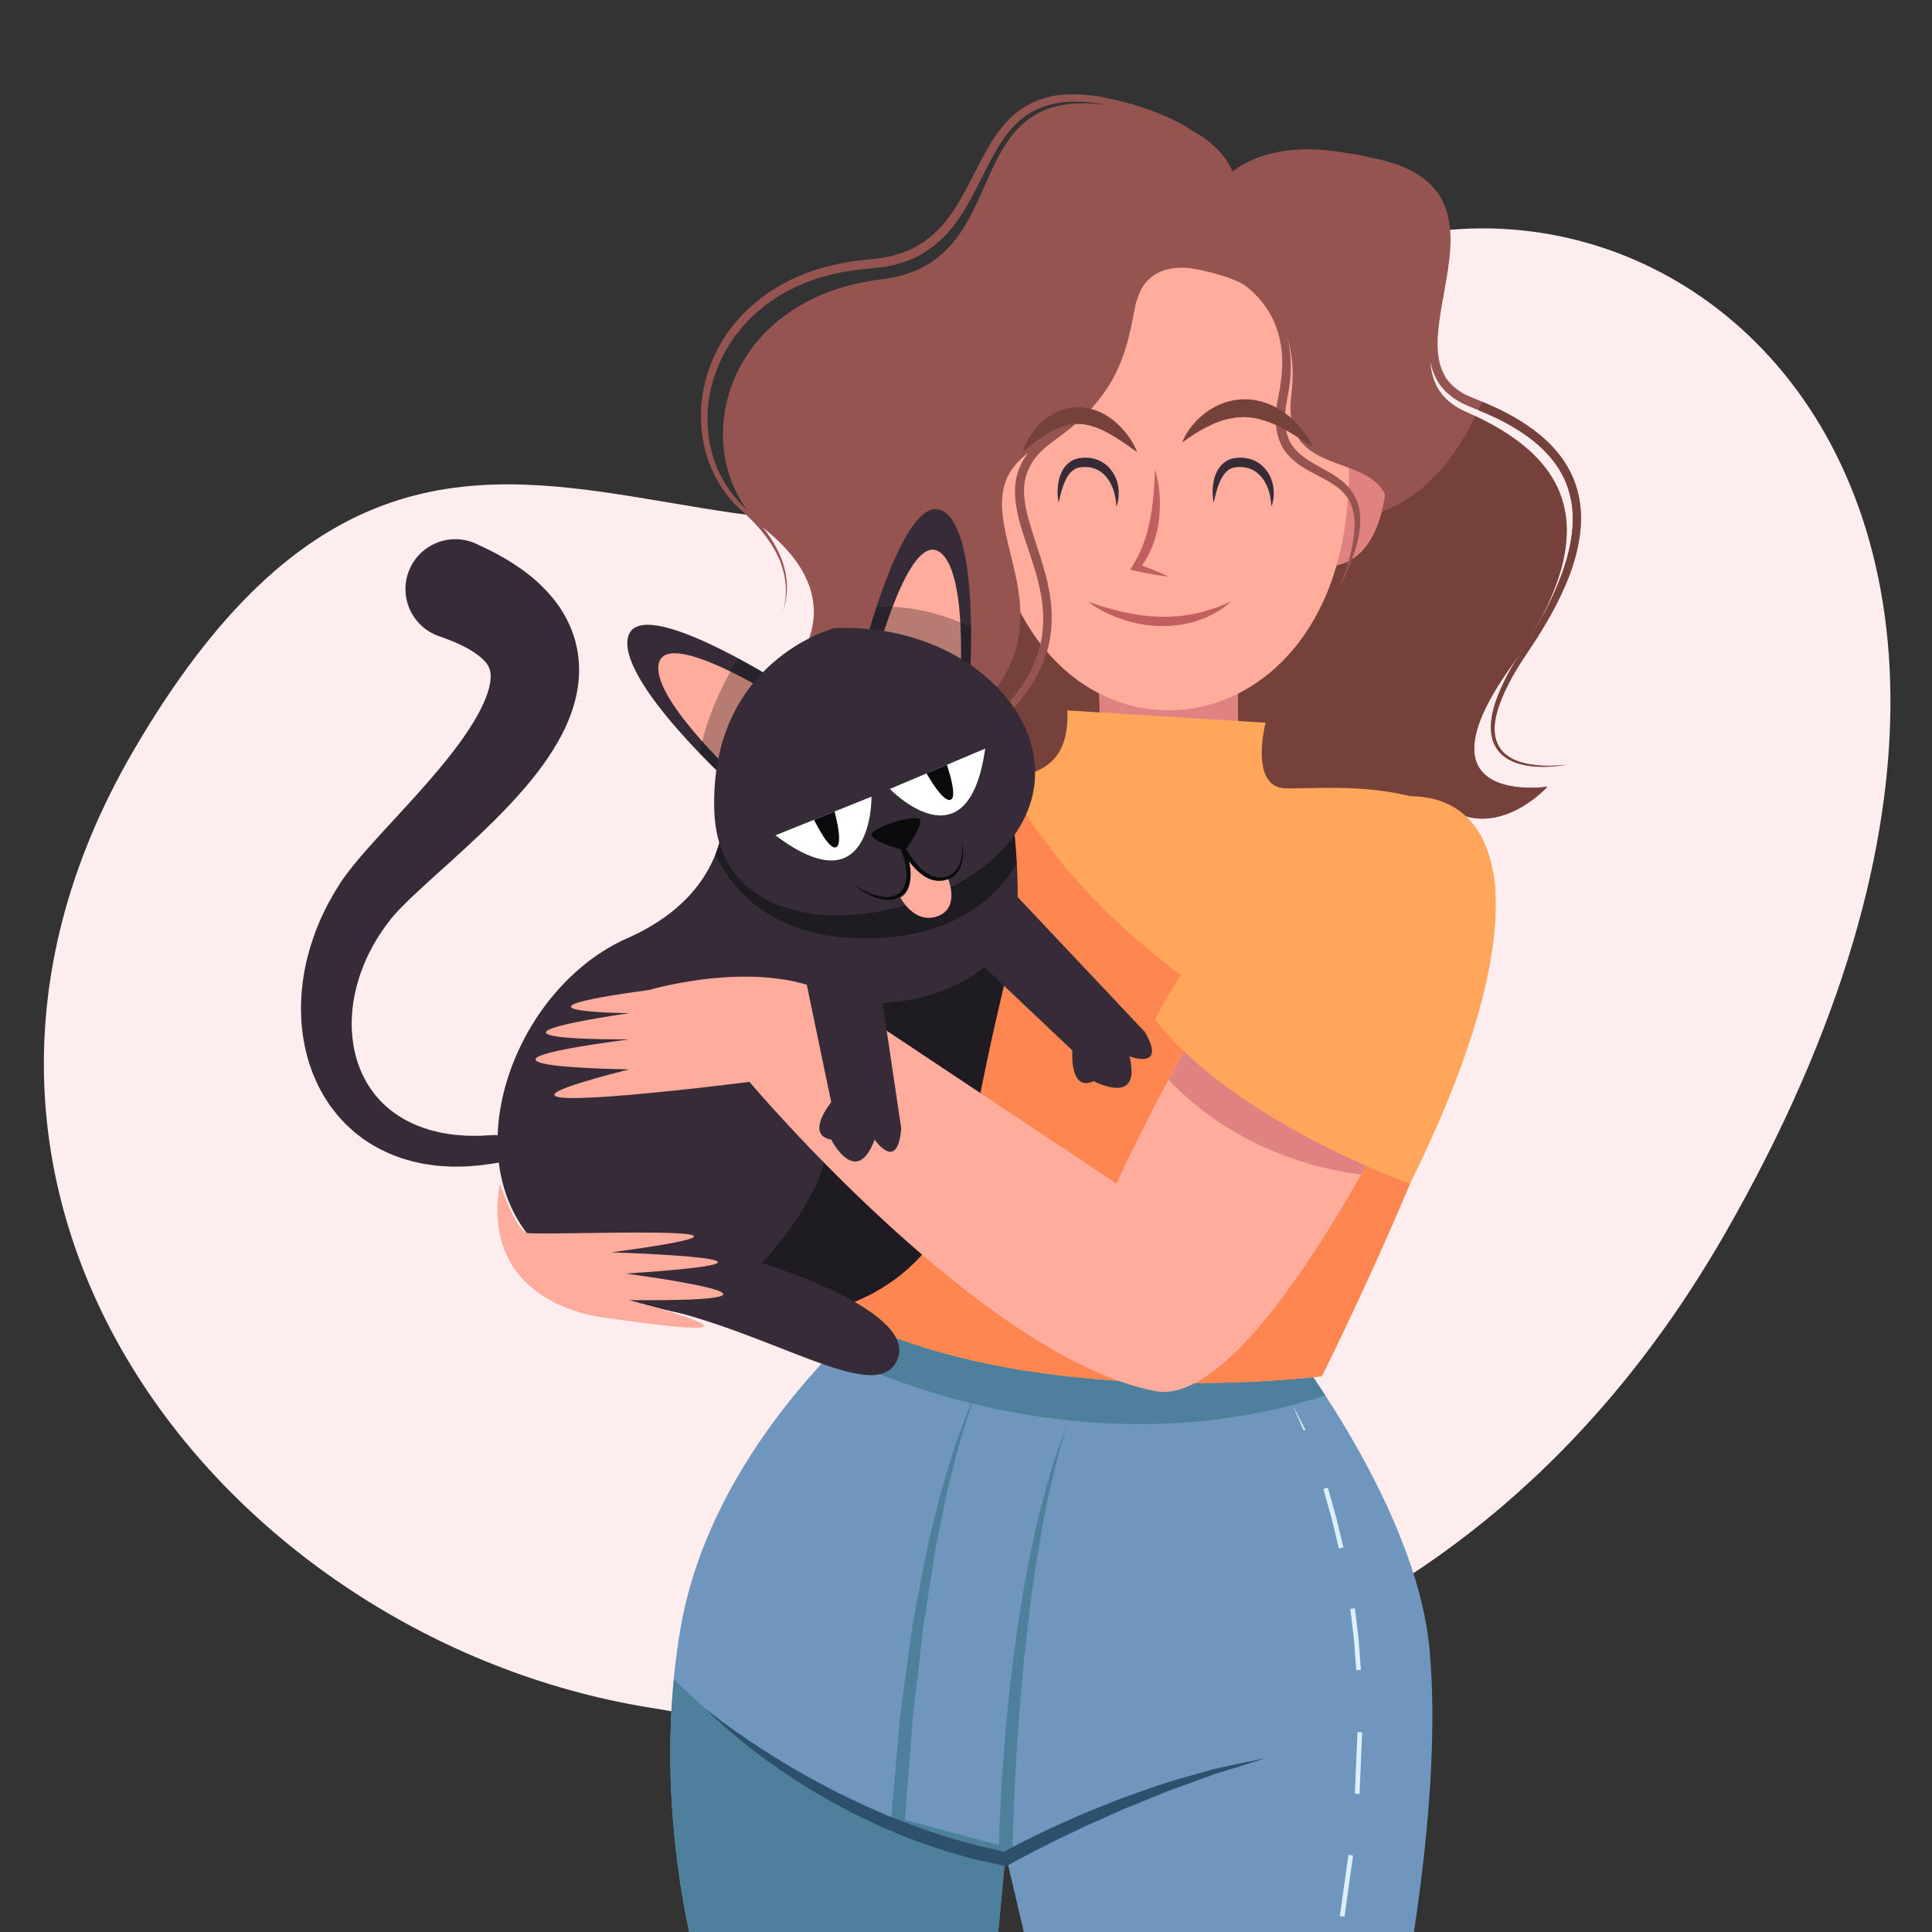 <?xml version="1.0" encoding="utf-8"?>
<!-- Generator: Adobe Illustrator 27.5.0, SVG Export Plug-In . SVG Version: 6.00 Build 0)  -->
<svg version="1.1" xmlns="http://www.w3.org/2000/svg" xmlns:xlink="http://www.w3.org/1999/xlink" x="0px" y="0px"
	 viewBox="0 0 500 500" style="enable-background:new 0 0 500 500;" xml:space="preserve">
<rect x="0" y="0" width="500" height="500" fill="#333333" stroke="none"/>
<g id="BACKGROUND">
	<path style="fill:#FDEDEE;" d="M306.875,93.62C203.34,202.544,121.723,44.481,34.461,194.408
		c-68.362,117.455,26.311,231.507,135.906,247.869c95.246,17.492,209.255-6.574,276.058-123.018
		C569.935,103.971,395.863,0,306.875,93.62z"/>
</g>
<g id="OBJECTS">
	<g>
		<g>
			<g>
				<g>
					<path style="fill:#76413B;" d="M377.439,140.554l-2.093,68.907c0,0-24.581,19.601-75.099,14.347
						c-50.518-5.254-89.72-51.731-89.72-51.731l34.352-64.663L377.439,140.554z"/>
					<path style="fill:#965450;" d="M313.584,50.43c0,0,9.295-19.803,45.668-8.083s-6.466,52.539,20.207,64.259
						c26.673,11.72,36.777,30.311,11.316,66.28c-25.461,35.969,9.7,30.715,9.7,30.715s-20.611,22.896-36.373-7.547
						c-15.762-30.443-35.161-37.801-35.161-37.801S291.76,82.357,313.584,50.43z"/>
					<path style="fill:#965450;" d="M312.704,52.044c0,0,0.37-0.925,1.459-2.428c1.089-1.486,2.923-3.571,5.845-5.473
						c2.899-1.914,6.868-3.597,11.65-4.475c4.779-0.948,10.326-0.873,16.227-0.108c1.47,0.235,2.996,0.368,4.508,0.701
						c1.513,0.335,3.054,0.677,4.622,1.025l1.181,0.262c0.458,0.121,0.79,0.236,1.194,0.355c0.775,0.244,1.554,0.459,2.342,0.732
						c0.791,0.328,1.587,0.658,2.389,0.991c0.801,0.338,1.532,0.817,2.31,1.227c2.996,1.784,5.824,4.467,7.268,7.986
						c1.511,3.471,1.86,7.36,1.647,11.116c-0.396,7.56-2.628,14.99-3.207,22.55c-0.101,0.945-0.068,1.879-0.102,2.82l0.071,1.394
						c0.01,0.468,0.057,0.928,0.141,1.379c0.198,1.841,0.784,3.58,1.653,5.13c0.827,1.592,2.181,2.824,3.638,3.883
						c0.784,0.47,1.526,1.001,2.406,1.332l1.271,0.569l1.387,0.548c3.687,1.489,7.347,3.193,10.75,5.311
						c3.402,2.113,6.628,4.592,9.254,7.656c1.322,1.515,2.497,3.166,3.435,4.942c0.976,1.754,1.702,3.635,2.206,5.552
						c1.043,3.842,1.101,7.814,0.594,11.57c-1.016,7.564-4.1,14.263-7.332,20.249c-1.679,2.973-3.381,5.823-5.182,8.473
						c-0.874,1.329-1.734,2.636-2.577,3.919c-0.846,1.286-1.566,2.571-2.316,3.829c-1.415,2.559-2.613,5.093-3.489,7.588
						c-0.854,2.489-1.359,4.996-1.078,7.287c0.254,2.287,1.377,4.274,3.009,5.457c1.588,1.237,3.419,1.85,5.073,2.216
						c3.344,0.704,6.085,0.611,7.917,0.522c1.842-0.109,2.815-0.278,2.815-0.278s-0.964,0.214-2.805,0.408
						c-1.833,0.162-4.578,0.422-8.021-0.195c-1.705-0.319-3.622-0.876-5.376-2.143c-0.891-0.605-1.671-1.457-2.295-2.45
						c-0.294-0.511-0.582-1.038-0.754-1.625c-0.243-0.566-0.32-1.179-0.447-1.794c-0.388-2.487,0.068-5.146,0.864-7.76
						c0.822-2.62,2.021-5.237,3.404-7.882c0.735-1.296,1.466-2.659,2.283-3.959c0.819-1.303,1.653-2.631,2.501-3.982
						c1.727-2.658,3.345-5.504,4.934-8.46c3.056-5.944,5.869-12.546,6.81-19.686c0.455-3.554,0.366-7.237-0.614-10.744
						c-0.473-1.753-1.146-3.464-2.052-5.062c-0.867-1.619-1.957-3.129-3.194-4.525c-2.45-2.822-5.508-5.149-8.777-7.147
						c-3.279-2.011-6.805-3.618-10.424-5.063l-1.357-0.548l-1.423-0.645c-0.968-0.379-1.844-0.99-2.738-1.546
						c-1.699-1.239-3.315-2.757-4.308-4.674c-1.035-1.865-1.686-3.93-1.896-5.974c-0.088-0.512-0.136-1.022-0.146-1.53l-0.066-1.524
						c0.04-1.003,0.017-2.018,0.128-3.002c0.68-7.92,2.947-15.267,3.361-22.499c0.24-3.593-0.124-7.129-1.373-10.234
						c-1.21-3.14-3.643-5.556-6.38-7.275c-0.713-0.39-1.386-0.857-2.117-1.182c-0.733-0.324-1.46-0.645-2.182-0.964
						c-0.759-0.282-1.551-0.518-2.315-0.777c-0.37-0.118-0.8-0.271-1.117-0.359l-1.156-0.281c-1.535-0.374-3.045-0.742-4.526-1.104
						c-1.482-0.36-2.971-0.518-4.412-0.78c-5.776-0.842-11.197-1.11-15.895-0.348c-4.7,0.699-8.636,2.21-11.546,3.991
						c-2.92,1.78-4.848,3.724-5.99,5.159C313.117,51.136,312.704,52.044,312.704,52.044z"/>
				</g>
				<g>
					<path style="fill:#76413B;" d="M390.776,172.886c24.693-34.884,15.933-53.422-8.951-65.2
						c-3.483,7.052-7.753,13.575-13.677,18.551c-13.656,11.473-31.724,10.126-48.714,9.35c4.972,13.406,9.507,22.666,9.507,22.666
						s19.399,7.359,35.161,37.801c15.762,30.443,36.373,7.547,36.373,7.547S365.315,208.855,390.776,172.886z"/>
					<path style="fill:#76413B;" d="M391.434,175.063c0.75-1.258,1.47-2.543,2.316-3.829c0.844-1.283,1.703-2.59,2.577-3.919
						c1.8-2.65,3.503-5.499,5.182-8.473c3.232-5.986,6.317-12.685,7.332-20.249c0.507-3.756,0.449-7.728-0.594-11.57
						c-0.504-1.917-1.23-3.799-2.206-5.552c-0.938-1.776-2.113-3.427-3.435-4.942c-2.626-3.063-5.852-5.543-9.254-7.656
						c-3.103-1.931-6.424-3.509-9.781-4.903c-0.326,0.728-0.656,1.453-0.997,2.172c3.317,1.355,6.549,2.856,9.568,4.708
						c3.269,1.998,6.327,4.325,8.777,7.147c1.236,1.396,2.326,2.906,3.194,4.525c0.906,1.598,1.579,3.309,2.052,5.062
						c0.98,3.507,1.069,7.19,0.614,10.744c-0.941,7.14-3.754,13.742-6.81,19.686c-1.589,2.956-3.208,5.802-4.934,8.46
						c-0.848,1.351-1.682,2.678-2.501,3.982c-0.817,1.299-1.548,2.663-2.283,3.959c-1.383,2.645-2.582,5.261-3.404,7.882
						c-0.795,2.614-1.251,5.273-0.864,7.76c0.126,0.615,0.203,1.228,0.447,1.794c0.172,0.587,0.461,1.114,0.754,1.625
						c0.624,0.993,1.404,1.845,2.295,2.45c1.754,1.267,3.672,1.824,5.376,2.143c3.443,0.617,6.188,0.357,8.021,0.195
						c1.841-0.194,2.805-0.408,2.805-0.408s-0.973,0.169-2.815,0.278c-1.832,0.089-4.573,0.182-7.917-0.522
						c-1.653-0.366-3.484-0.979-5.073-2.216c-1.632-1.183-2.755-3.17-3.009-5.457c-0.281-2.291,0.224-4.799,1.078-7.287
						C388.822,180.156,390.019,177.622,391.434,175.063z"/>
				</g>
			</g>
			<g>
				<path style="fill:#E08282;" d="M282.728,160.758c0,0,6.607,48.703-4.911,48.703s43.648,0,43.648,0s-2.425-33.342,0-44.86
					C323.89,153.083,282.728,160.758,282.728,160.758z"/>
				<g>
					<path style="fill:#E08282;" d="M358.848,123.58c0,0-0.177,23.036-15.85,23.036c-15.673,0,0-29.503,0-29.503L358.848,123.58z"/>
					<path style="fill:#FFAC9D;" d="M298.136,68.676c0,0-53.611-0.023-41.144,68.573c11.894,65.44,85.404,60.469,91.638-5.611
						S298.136,68.676,298.136,68.676z"/>
				</g>
			</g>
			<g>
				<path style="fill:#965450;" d="M308.635,33.857c-1.416-0.95-2.926-1.827-4.523-2.626c-5.573-2.76-12.023-4.771-18.96-6.133
					c-3.542-0.583-7.25-0.945-11.055-0.492c-3.797,0.42-7.65,1.885-10.836,4.361c-3.164,2.509-5.577,5.837-7.591,9.287
					c-2.009,3.47-3.714,7.098-5.584,10.615c-1.881,3.499-3.92,6.939-6.564,9.834c-2.642,2.882-5.88,5.173-9.533,6.549
					c-0.931,0.292-1.854,0.615-2.794,0.884c-0.962,0.197-1.916,0.43-2.883,0.602l-2.939,0.35l-3.073,0.322
					c-4.11,0.511-8.201,1.382-12.083,2.699c-7.771,2.662-14.814,7.262-19.855,13.319c-5.093,6.014-8.042,13.384-8.764,20.533
					c-0.759,7.162,0.693,14.098,3.643,19.619c1.468,2.766,3.278,5.194,5.278,7.219c1.031,1,2.008,1.913,2.988,2.811
					c0.961,0.908,1.829,1.807,2.652,2.726c3.281,3.669,5.456,7.488,6.4,10.899c1.014,3.402,0.9,6.267,0.673,8.147
					c-0.141,0.943-0.272,1.666-0.404,2.143c-0.118,0.48-0.179,0.729-0.179,0.729s0.072-0.245,0.211-0.72
					c0.154-0.472,0.318-1.189,0.502-2.132c0.302-1.875,0.588-4.78-0.347-8.291c-0.803-3.331-2.739-7.08-5.678-10.744
					c0.353,0.32,0.694,0.65,1.065,0.955c25.461,20.932,3.233,39.202,3.233,39.202s15.383,15.743,32.512,15.46
					c0.458,0.104,0.898,0.219,1.377,0.311c3.636,0.691,7.951,0.945,12.482-0.147c4.514-1.1,9.065-3.662,12.841-7.398
					c0.472-0.469,0.946-0.94,1.424-1.415c0.498-0.538,0.868-1.017,1.312-1.534c0.424-0.514,0.865-1.008,1.283-1.547
					c0.405-0.564,0.813-1.131,1.223-1.702c0.868-1.117,1.508-2.373,2.249-3.593c0.335-0.63,0.625-1.289,0.941-1.938l0.465-0.981
					l0.381-1.024c2.204-5.435,2.531-11.738,1.473-17.707c-1.015-6.011-3.292-11.715-4.974-17.399
					c-0.847-2.835-1.539-5.697-1.599-8.52c-0.114-2.826,0.677-5.541,2.183-7.839c0.193-0.285,0.359-0.586,0.572-0.858l0.672-0.793
					c0.229-0.26,0.432-0.54,0.682-0.784l0.765-0.717l0.761-0.718l0.835-0.644l1.719-1.308c1.162-0.882,2.334-1.7,3.466-2.619
					c1.106-0.97,2.267-1.873,3.299-2.882c4.2-3.94,7.559-8.586,9.632-13.465c1.068-2.427,1.806-4.889,2.443-7.271
					c0.583-2.393,1.065-4.716,1.486-6.934c0.15-0.783,0.303-1.535,0.456-2.29c0.227-0.658,0.462-1.315,0.714-1.971
					c4.193-10.912,18.438-5.845,18.438-5.845S332.232,46.966,308.635,33.857z M193.408,132.059
					c-0.684-0.679-1.374-1.372-2.048-2.071c-1.857-2.008-3.561-4.354-4.905-7.033c-2.714-5.338-3.961-11.989-3.098-18.794
					c0.832-6.801,3.79-13.693,8.615-19.376c4.816-5.706,11.522-10.033,18.975-12.533c3.75-1.239,7.628-2.038,11.592-2.508
					l3.006-0.295l3.139-0.352c1.041-0.177,2.076-0.419,3.114-0.629c1.023-0.285,2.038-0.622,3.051-0.95
					c4-1.53,7.583-4.107,10.409-7.244c2.833-3.149,4.93-6.769,6.826-10.35c1.88-3.597,3.55-7.21,5.472-10.577
					c1.924-3.349,4.165-6.445,7.007-8.73c2.861-2.255,6.286-3.557,9.794-4.046c3.521-0.494,7.072-0.227,10.454,0.256
					c0.593,0.104,1.178,0.219,1.764,0.333c-40.089-5.382-22.751,40.78-58.266,45.095
					C188.951,77.035,178.917,112.575,193.408,132.059z M262.68,127.414c0.044,3.192,0.767,6.251,1.622,9.183
					c1.795,5.841,4.06,11.39,5.072,17.103c1.048,5.671,0.795,11.471-1.214,16.572l-0.345,0.961l-0.43,0.924
					c-0.292,0.612-0.556,1.234-0.867,1.831c-0.699,1.149-1.277,2.374-2.054,3.429c-0.367,0.545-0.733,1.087-1.096,1.626
					c-0.39,0.533-0.826,1.051-1.233,1.573c-0.408,0.502-0.836,1.078-1.22,1.51c-0.441,0.462-0.879,0.921-1.313,1.377
					c-3.486,3.64-7.688,6.162-11.937,7.327c-3.4,0.896-6.721,1.047-9.745,0.816c5.012-0.808,10.088-3.149,14.895-7.804
					c27.769-26.893-7.156-51.495,13.296-66.633c-0.278,0.355-0.546,0.718-0.795,1.098
					C263.539,120.939,262.574,124.231,262.68,127.414z"/>
				<g>
					<path style="fill:#965450;" d="M358.708,128.566c3.378-0.24,3.374-0.282,6.74-0.63c3.789-8.898,6.774-16.075,6.774-16.075
						l-36.41-48.093l-24.287,6.218c0,0,26.308,3.077,22.671,32.176C331.503,123.701,354.11,116.88,358.708,128.566z"/>
					<g>
						<path style="fill:#965450;" d="M312.23,68.652c0,0,0.399,0.058,1.137,0.228c0.735,0.176,1.82,0.442,3.149,0.941
							c1.33,0.492,2.922,1.176,4.658,2.155c1.737,0.971,3.609,2.269,5.388,4.001c0.904,0.85,1.748,1.838,2.579,2.897
							c0.786,1.091,1.555,2.262,2.179,3.556c1.286,2.563,2.213,5.509,2.536,8.622c0.347,3.107,0.249,6.352-0.265,9.563
							c-0.275,1.564-0.552,3.14-0.831,4.723l-0.198,2.243c0.03,0.751-0.021,1.517,0.066,2.254c0.108,1.491,0.484,2.91,1.073,4.213
							c0.623,1.29,1.552,2.403,2.642,3.371c2.202,1.934,5.018,3.263,7.665,4.811c1.327,0.786,2.634,1.632,3.796,2.654
							c1.166,1.023,2.129,2.262,2.847,3.576c1.386,2.702,1.538,5.585,1.285,8.036c-0.029,0.625-0.133,1.222-0.242,1.803
							c-0.114,0.579-0.174,1.157-0.33,1.695c-0.312,1.074-0.522,2.116-0.875,3.043c-0.332,0.933-0.597,1.821-0.924,2.61
							c-0.321,0.79-0.616,1.516-0.883,2.171c-0.534,1.308-1.069,2.286-1.379,2.974c-0.327,0.68-0.501,1.043-0.501,1.043
							s0.132-0.381,0.38-1.094c0.241-0.716,0.625-1.753,1.059-3.089c0.208-0.67,0.439-1.411,0.69-2.219
							c0.256-0.805,0.441-1.7,0.689-2.639c0.444-1.888,0.834-4.05,0.927-6.385c0.095-2.326-0.237-4.867-1.481-7.075
							c-0.66-1.077-1.499-2.08-2.559-2.93c-1.066-0.841-2.261-1.607-3.553-2.317c-1.333-0.707-2.687-1.427-4.059-2.155
							c-1.392-0.752-2.805-1.625-4.091-2.749c-1.284-1.114-2.453-2.484-3.242-4.083c-0.753-1.605-1.213-3.336-1.348-5.057
							c-0.09-0.861-0.033-1.711-0.051-2.565c0.08-0.851,0.153-1.715,0.252-2.55c0.291-1.571,0.58-3.137,0.867-4.689
							c0.497-3.039,0.716-6.071,0.455-8.969c-0.244-2.897-0.958-5.639-2.045-8.065c-1.084-2.43-2.53-4.537-4.123-6.261
							c-3.189-3.47-6.716-5.512-9.233-6.69C313.801,69.065,312.23,68.652,312.23,68.652z"/>
					</g>
				</g>
			</g>
		</g>
		<g>
			<g>
				<path style="fill:#C15F5F;" d="M298.901,121.528c0.348,1.059,0.617,2.148,0.797,3.248c0.206,1.099,0.319,2.211,0.409,3.328
					c0.065,0.559,0.046,1.119,0.069,1.68c0.023,0.561,0.008,1.123-0.002,1.686c-0.012,0.563-0.044,1.125-0.103,1.686
					c-0.058,0.561-0.087,1.126-0.17,1.686c-0.159,1.121-0.375,2.235-0.658,3.339c-0.12,0.556-0.273,1.106-0.47,1.643
					c-0.194,0.538-0.343,1.089-0.576,1.614l-0.68,1.579c-0.224,0.527-0.555,1.008-0.827,1.512c-0.281,0.501-0.566,0.998-0.919,1.456
					c-0.329,0.472-0.686,0.924-1.028,1.382l-0.499-1.472c0.689,0.252,1.384,0.486,2.069,0.752l2.056,0.798
					c1.361,0.564,2.724,1.122,4.057,1.785c-1.482-0.145-2.933-0.396-4.386-0.64l-2.166-0.415c-0.722-0.138-1.435-0.308-2.153-0.461
					l-1.199-0.255l0.699-1.217c0.263-0.458,0.512-0.923,0.788-1.367c0.289-0.436,0.512-0.913,0.732-1.39
					c0.216-0.479,0.468-0.936,0.656-1.428l0.585-1.463c0.202-0.484,0.325-1.003,0.492-1.501c0.157-0.503,0.332-1,0.451-1.518
					c0.13-0.513,0.282-1.021,0.395-1.539c0.108-0.521,0.197-1.045,0.321-1.563c0.12-0.519,0.187-1.05,0.284-1.576
					c0.102-0.526,0.161-1.058,0.23-1.591c0.175-1.062,0.262-2.137,0.37-3.214c0.043-0.539,0.112-1.081,0.134-1.623
					c0.023-0.542,0.09-1.088,0.106-1.634C298.822,123.74,298.878,122.641,298.901,121.528z"/>
			</g>
			<g>
				<path style="fill:#C15F5F;" d="M281.53,155.656c0,0,0.144,0.055,0.414,0.159c0.271,0.096,0.668,0.236,1.174,0.415
					c0.498,0.189,1.128,0.363,1.822,0.61c0.713,0.205,1.502,0.466,2.375,0.702c0.872,0.241,1.816,0.488,2.82,0.717
					c0.994,0.267,2.072,0.412,3.161,0.65c1.098,0.193,2.244,0.322,3.398,0.474c1.161,0.074,2.337,0.258,3.517,0.212l1.766,0.045
					c0.586-0.006,1.168-0.069,1.747-0.099c0.577-0.052,1.156-0.051,1.72-0.112c0.563-0.081,1.119-0.161,1.665-0.239
					c0.545-0.089,1.094-0.131,1.612-0.253c0.52-0.121,1.029-0.239,1.525-0.354c0.499-0.113,0.985-0.224,1.455-0.331
					c0.457-0.151,0.899-0.297,1.323-0.437c0.842-0.301,1.656-0.505,2.339-0.776c0.667-0.303,1.265-0.547,1.758-0.755
					c0.99-0.408,1.577-0.628,1.577-0.628s-0.471,0.388-1.333,1.045c-0.433,0.325-0.959,0.727-1.582,1.166
					c-0.631,0.421-1.401,0.796-2.231,1.237c-0.419,0.217-0.855,0.443-1.306,0.677c-0.477,0.173-0.97,0.352-1.477,0.535
					c-0.511,0.182-1.035,0.369-1.571,0.561c-0.535,0.205-1.116,0.267-1.69,0.411c-0.579,0.124-1.169,0.251-1.765,0.379
					c-0.599,0.116-1.216,0.148-1.835,0.208c-0.62,0.048-1.244,0.127-1.872,0.148l-1.891-0.006c-1.266,0.015-2.511-0.203-3.744-0.314
					c-0.618-0.053-1.213-0.213-1.808-0.326c-0.591-0.133-1.184-0.219-1.747-0.387c-1.134-0.307-2.225-0.611-3.226-1.004
					c-0.502-0.19-0.998-0.347-1.46-0.549c-0.459-0.206-0.903-0.406-1.329-0.597c-0.854-0.37-1.598-0.803-2.263-1.156
					c-0.654-0.382-1.219-0.717-1.666-1.026c-0.455-0.291-0.793-0.556-1.025-0.73C281.652,155.751,281.53,155.656,281.53,155.656z"/>
			</g>
			<g>
				<path style="fill:#352C38;" d="M273.985,130.102c0,0-0.12-0.468-0.203-1.309c-0.08-0.839-0.143-2.056,0.068-3.526
					c0.044-0.368,0.137-0.749,0.209-1.148c0.102-0.395,0.226-0.801,0.378-1.216c0.332-0.819,0.739-1.713,1.474-2.48
					c0.715-0.746,1.681-1.476,2.813-1.709l0.417-0.11l0.105-0.027l0.166-0.022l0.174-0.019l0.699-0.07
					c0.215-0.032,0.493-0.03,0.784-0.016l0.851,0.035c1.075,0.161,2.153,0.421,3.087,0.975c0.965,0.488,1.742,1.232,2.389,1.984
					c0.641,0.768,1.11,1.609,1.425,2.437c0.344,0.818,0.516,1.634,0.618,2.38c0.098,0.747,0.117,1.434,0.063,2.035
					c-0.008,0.6-0.144,1.114-0.212,1.53c-0.082,0.416-0.213,0.731-0.271,0.947c-0.071,0.213-0.109,0.327-0.109,0.327
					s-0.033-0.489-0.101-1.302c-0.064-0.408-0.103-0.896-0.232-1.441c-0.099-0.547-0.285-1.145-0.492-1.775
					c-0.232-0.625-0.521-1.279-0.894-1.913c-0.186-0.319-0.385-0.637-0.632-0.926c-0.221-0.309-0.483-0.585-0.747-0.866
					c-0.547-0.539-1.184-1.001-1.889-1.328c-0.688-0.366-1.478-0.535-2.258-0.651l-0.56-0.033c-0.178-0.019-0.371-0.034-0.623-0.003
					l-0.701,0.048l-0.175,0.011l-0.044,0.003l-0.022,0.001c-0.02,0.002,0.136-0.015,0.066-0.007l-0.008,0.002l-0.064,0.016
					l-0.258,0.061c-0.709,0.106-1.313,0.465-1.855,0.927c-0.533,0.476-0.972,1.098-1.345,1.729c-0.347,0.65-0.649,1.31-0.882,1.948
					c-0.459,1.279-0.746,2.418-0.934,3.222C274.085,129.637,273.985,130.102,273.985,130.102z"/>
			</g>
			<g>
				<path style="fill:#352C38;" d="M314.11,130.102c0,0-0.12-0.468-0.203-1.309c-0.08-0.839-0.143-2.056,0.068-3.526
					c0.044-0.368,0.137-0.749,0.209-1.148c0.102-0.395,0.226-0.801,0.378-1.216c0.332-0.819,0.739-1.713,1.474-2.48
					c0.715-0.746,1.681-1.476,2.813-1.709l0.417-0.11l0.105-0.027l0.166-0.022l0.174-0.019l0.699-0.07
					c0.216-0.032,0.493-0.03,0.784-0.016l0.851,0.035c1.075,0.161,2.154,0.421,3.088,0.975c0.965,0.488,1.742,1.232,2.389,1.984
					c0.641,0.768,1.11,1.609,1.425,2.437c0.344,0.818,0.516,1.634,0.619,2.38c0.097,0.747,0.117,1.434,0.062,2.035
					c-0.008,0.6-0.144,1.114-0.212,1.53c-0.082,0.416-0.213,0.731-0.271,0.947c-0.071,0.213-0.109,0.327-0.109,0.327
					s-0.033-0.489-0.101-1.302c-0.064-0.408-0.102-0.896-0.232-1.441c-0.099-0.547-0.285-1.145-0.492-1.775
					c-0.232-0.625-0.521-1.279-0.894-1.913c-0.186-0.319-0.385-0.637-0.632-0.926c-0.221-0.309-0.483-0.585-0.747-0.866
					c-0.547-0.539-1.184-1.001-1.889-1.328c-0.688-0.366-1.478-0.535-2.258-0.651l-0.56-0.033c-0.179-0.019-0.371-0.034-0.623-0.003
					l-0.701,0.048l-0.175,0.011l-0.044,0.003l-0.022,0.001c-0.02,0.002,0.136-0.015,0.066-0.007l-0.008,0.002l-0.064,0.016
					l-0.258,0.061c-0.709,0.106-1.313,0.465-1.855,0.927c-0.533,0.476-0.972,1.098-1.345,1.729c-0.347,0.65-0.649,1.31-0.882,1.948
					c-0.459,1.279-0.746,2.418-0.934,3.222C314.21,129.637,314.11,130.102,314.11,130.102z"/>
			</g>
			<g>
				<path style="fill:#76413B;" d="M305.956,114.516c0,0,0.199-0.629,0.746-1.634c0.545-1.004,1.429-2.401,2.803-3.85
					c0.679-0.731,1.488-1.465,2.415-2.17c0.922-0.713,1.995-1.354,3.166-1.924c1.179-0.557,2.48-0.998,3.851-1.285
					c1.375-0.25,2.815-0.392,4.243-0.279c0.718,0.016,1.415,0.18,2.119,0.269c0.687,0.156,1.375,0.322,2.029,0.541
					c1.313,0.435,2.541,1.009,3.639,1.669c1.115,0.642,2.079,1.4,2.968,2.126c0.845,0.778,1.634,1.507,2.263,2.27
					c0.318,0.378,0.637,0.721,0.907,1.078c0.26,0.363,0.507,0.706,0.739,1.03c0.224,0.328,0.44,0.626,0.623,0.916
					c0.171,0.298,0.327,0.572,0.469,0.82c0.558,0.99,0.827,1.581,0.827,1.581s-0.578-0.329-1.5-0.95
					c-0.45-0.322-1.022-0.679-1.668-1.082c-0.634-0.418-1.34-0.884-2.133-1.341c-0.762-0.5-1.633-0.945-2.513-1.449
					c-0.907-0.452-1.844-0.932-2.835-1.326c-0.983-0.416-2.015-0.74-3.055-1.024c-0.52-0.143-1.056-0.208-1.58-0.333
					c-0.533-0.046-1.063-0.171-1.599-0.167c-1.068-0.115-2.136-0.008-3.192,0.082c-1.051,0.155-2.09,0.37-3.094,0.671
					c-0.994,0.324-1.972,0.664-2.875,1.088c-0.908,0.41-1.769,0.841-2.549,1.288c-1.574,0.875-2.864,1.744-3.78,2.364
					C306.482,114.123,305.956,114.516,305.956,114.516z"/>
			</g>
			<g>
				<path style="fill:#76413B;" d="M264.707,116.982c0,0,0.124-0.589,0.519-1.554c0.398-0.961,1.064-2.309,2.149-3.771
					c1.083-1.456,2.61-3.03,4.669-4.282c1.037-0.604,2.186-1.158,3.449-1.496c1.258-0.333,2.602-0.54,3.941-0.474
					c0.673-0.011,1.327,0.137,1.986,0.207c0.638,0.151,1.288,0.283,1.888,0.506c0.602,0.219,1.21,0.42,1.749,0.721
					c0.554,0.275,1.102,0.541,1.583,0.883c1.012,0.614,1.868,1.343,2.65,2.041c0.369,0.369,0.728,0.728,1.075,1.075
					c0.335,0.356,0.624,0.727,0.911,1.072c0.585,0.682,1.025,1.378,1.417,1.985c0.413,0.589,0.703,1.153,0.937,1.616
					c0.474,0.922,0.698,1.471,0.698,1.471s-0.52-0.313-1.347-0.902c-0.406-0.301-0.915-0.646-1.487-1.036
					c-0.572-0.392-1.203-0.838-1.912-1.275c-0.683-0.473-1.452-0.917-2.244-1.386c-0.805-0.44-1.642-0.906-2.527-1.275
					c-0.873-0.405-1.795-0.705-2.716-0.959c-0.459-0.146-0.936-0.174-1.398-0.296c-0.47-0.026-0.938-0.137-1.407-0.112
					c-0.939-0.076-1.872,0.07-2.795,0.221c-0.922,0.178-1.819,0.487-2.695,0.825c-1.737,0.723-3.329,1.702-4.665,2.65
					c-1.348,0.938-2.436,1.849-3.214,2.494C265.149,116.6,264.707,116.982,264.707,116.982z"/>
			</g>
		</g>
	</g>
	<g>
		<defs>
			<rect id="SVGID_1_" x="105.36" y="155.656" width="353" height="344.344"/>
		</defs>
		<clipPath id="SVGID_00000087382603813234753510000005807603474688711581_">
			<use xlink:href="#SVGID_1_"  style="overflow:visible;"/>
		</clipPath>
		<g style="clip-path:url(#SVGID_00000087382603813234753510000005807603474688711581_);">
			<g>
				<g>
					<path style="fill:#6F96BD;" d="M231.744,334.948c0,0-47.285,35.767-55.772,87.295c-8.487,51.529,7.275,96.389,7.275,96.389
						h73.342l3.647-38.798l9.093,38.798h93.358c0,0,10.907-52.741,7.27-91.842c-3.637-39.101-40.006-83.961-40.006-83.961
						L231.744,334.948z"/>
					<path style="fill:#4E809B;" d="M342.995,361.141c-7.218-11.12-13.043-18.312-13.043-18.312l-98.207-7.881
						c0,0-7.273,5.503-16.625,15.297C254.796,369.038,301.604,374.597,342.995,361.141z"/>
					<path style="fill:#4E809B;" d="M208.684,460.865c-10.57-6.085-20.481-13.364-29.431-21.657
						c-1.652-1.531-3.273-3.085-4.866-4.663c-4.449,46.16,8.86,84.088,8.86,84.088h73.342l3.528-37.528
						C242.1,476.944,224.552,470,208.684,460.865z"/>
				</g>
				<g>
					<g>
						<g>
							<polygon style="fill:#DDEEFE;" points="342.998,518.632 344.35,511.484 344.829,511.594 							"/>
							
								<rect x="340.619" y="487.326" transform="matrix(0.139 -0.99 0.99 0.139 -183.047 765.332)" style="fill:#DDEEFE;" width="15.967" height="1.212"/>
							
								<rect x="343.573" y="455.546" transform="matrix(0.043 -0.999 0.999 0.043 -119.231 787.853)" style="fill:#DDEEFE;" width="15.968" height="1.212"/>
							<path style="fill:#DDEEFE;" d="M350.992,432.255c0,0-0.298-3.982-0.596-7.964c-0.47-3.945-0.94-7.89-0.94-7.89l1.2-0.173
								c0,0,0.475,3.986,0.949,7.971c0.298,3.982,0.596,7.964,0.596,7.964L350.992,432.255z"/>
							<path style="fill:#DDEEFE;" d="M346.508,400.766c0,0-0.941-3.88-1.883-7.761c-0.232-0.971-0.53-1.917-0.775-2.816
								c-0.253-0.896-0.49-1.733-0.693-2.45c-0.405-1.434-0.676-2.391-0.676-2.391l1.16-0.352c0,0,0.273,0.965,0.682,2.413
								c0.204,0.724,0.443,1.568,0.699,2.473c0.246,0.906,0.548,1.867,0.78,2.838c0.941,3.88,1.883,7.761,1.883,7.761
								L346.508,400.766z"/>
							<path style="fill:#DDEEFE;" d="M337.412,370.249c0,0-0.73-1.666-1.46-3.331c-0.37-0.83-0.701-1.681-1.036-2.271
								c-0.313-0.605-0.521-1.009-0.521-1.009s0.236,0.389,0.591,0.972c0.379,0.574,0.767,1.396,1.194,2.199
								c0.833,1.616,1.665,3.233,1.665,3.233L337.412,370.249z"/>
						</g>
					</g>
					<g>
						<g>
							<path style="fill:#4E809B;" d="M252.837,360.224c-0.23,0.551-0.478,1.094-0.692,1.651l-0.613,1.68
								c-0.392,1.126-0.852,2.22-1.185,3.366l-2.116,6.818c-0.626,2.296-1.181,4.613-1.774,6.915
								c-0.556,2.313-1.241,4.589-1.648,6.939l-1.411,6.995c-0.465,2.331-0.993,4.648-1.406,6.989l-2.222,14.093
								c-0.368,2.348-0.798,4.685-1.019,7.056l-0.804,7.09l-1.674,14.165l-1.072,14.231l-1.14,14.223l-1.316-1.831l13.986,3.72
								l13.966,3.792l-2.24,1.696c0.099-4.746,0.29-9.442,0.538-14.155c0.122-2.354,0.277-4.706,0.443-7.058
								c0.15-2.352,0.335-4.702,0.528-7.051c0.179-2.35,0.38-4.698,0.611-7.044c0.228-2.346,0.416-4.695,0.706-7.035l0.815-7.024
								l0.929-7.01c0.3-2.337,0.691-4.664,1.049-6.994l0.554-3.492l0.631-3.48c0.436-2.317,0.825-4.642,1.299-6.951l1.502-6.912
								c0.487-2.305,1.142-4.577,1.704-6.864l0.876-3.423l1.012-3.388l1.016-3.384c0.331-1.129,0.667-2.257,1.099-3.356l2.43-6.628
								l-1.968,6.771c-0.345,1.121-0.631,2.26-0.902,3.402l-0.838,3.419l-0.833,3.417l-0.697,3.45
								c-0.443,2.304-0.976,4.586-1.343,6.904l-1.176,6.934c-0.386,2.311-0.688,4.638-1.036,6.955l-0.499,3.479l-0.422,3.491
								c-0.265,2.329-0.613,4.646-0.843,6.98l-0.739,6.993l-0.625,7.004c-0.216,2.334-0.382,4.672-0.567,7.009
								c-0.192,2.336-0.355,4.674-0.496,7.014c-0.311,4.677-0.554,9.36-0.744,14.042c-0.221,4.676-0.387,9.376-0.459,14.03
								l-0.035,2.282l-2.205-0.586l-13.986-3.718l-13.967-3.79l-1.437-0.39l0.121-1.441c0.803-9.529,1.626-19.057,2.515-28.574
								l1.928-14.22l0.997-7.103c0.284-2.374,0.779-4.719,1.212-7.071l2.692-14.094c0.501-2.338,1.119-4.654,1.672-6.98l1.735-6.961
								c0.528-2.331,1.334-4.595,2.01-6.887c0.714-2.283,1.387-4.576,2.132-6.846l2.491-6.726c0.41-1.121,0.951-2.197,1.419-3.294
								l0.727-1.635C252.286,361.282,252.571,360.757,252.837,360.224z"/>
						</g>
						<g>
							<path style="fill:#2D506D;" d="M182.663,442.277c1.418,1.154,2.865,2.264,4.341,3.337c1.452,1.101,2.952,2.139,4.437,3.19
								c1.504,1.026,3.001,2.06,4.519,3.061l4.598,2.93c1.555,0.94,3.094,1.903,4.658,2.823l4.732,2.687l4.796,2.561
								c1.585,0.878,3.241,1.618,4.864,2.418c1.632,0.784,3.245,1.603,4.912,2.306l4.962,2.19l5.051,1.966
								c0.845,0.317,1.675,0.676,2.528,0.97l2.561,0.879c1.711,0.573,3.405,1.201,5.129,1.729l5.203,1.481
								c0.87,0.237,1.728,0.517,2.606,0.719l2.634,0.604l5.266,1.224l-1.229,0.201c1.353-0.755,2.701-1.448,4.05-2.155
								c1.343-0.72,2.709-1.383,4.071-2.055c1.361-0.675,2.726-1.341,4.098-1.991l4.155-1.864l4.154-1.863l4.213-1.724l4.226-1.688
								c1.4-0.584,2.83-1.092,4.263-1.591c2.857-1.021,5.721-2.021,8.588-3.001c1.439-0.475,2.909-0.865,4.36-1.3l4.37-1.256
								l4.37-1.237l4.445-0.961c2.961-0.639,5.926-1.24,8.885-1.833c-2.884,0.925-5.762,1.844-8.644,2.724l-4.318,1.321
								l-4.245,1.555l-4.244,1.536c-1.412,0.517-2.84,0.986-4.237,1.541c-2.78,1.155-5.563,2.291-8.353,3.405
								c-1.396,0.554-2.789,1.116-4.151,1.754l-4.111,1.849l-4.122,1.814l-4.061,1.948l-4.06,1.948l-4.01,2.041
								c-1.34,0.674-2.684,1.341-3.995,2.059c-1.319,0.706-2.65,1.405-3.927,2.132l-0.6,0.342l-0.629-0.141l-5.41-1.208
								l-2.704-0.612c-0.898-0.215-1.775-0.508-2.664-0.758l-5.315-1.563c-1.76-0.555-3.486-1.211-5.23-1.812
								c-1.742-0.609-3.488-1.207-5.174-1.959l-5.1-2.138l-4.997-2.36c-1.678-0.761-3.305-1.624-4.922-2.502
								c-1.616-0.882-3.262-1.704-4.833-2.663l-4.75-2.801l-4.633-2.985c-1.525-1.022-3.023-2.086-4.534-3.126
								c-1.506-1.048-2.947-2.19-4.42-3.278c-1.448-1.125-2.885-2.264-4.303-3.424c-1.395-1.19-2.8-2.363-4.154-3.597
								C185.266,444.85,183.947,443.576,182.663,442.277z"/>
						</g>
					</g>
				</g>
			</g>
			<g>
				<path style="fill:#FFA65B;" d="M276.235,183.857l51.292,3.174c0,0-4.243,16.368,4.85,16.974
					c9.093,0.606,56.984-6.062,54.56,30.917c-2.425,36.979-44.86,121.244-44.86,121.244s-75.171,9.7-124.881-16.368
					c0,0,4.85-125.487,21.218-133.368C254.781,198.549,277.078,207.356,276.235,183.857z"/>
				<path style="fill:#FF8650;" d="M352.44,280.021c-36.146-16.948-72.993-42.302-92.203-78.357
					c-6.862,1.079-14.876,1.42-21.825,4.766c-16.368,7.881-21.218,133.368-21.218,133.368
					c49.71,26.067,124.881,16.368,124.881,16.368s17.044-33.848,30.146-68.053C365.564,285.759,358.966,283.081,352.44,280.021z"/>
			</g>
		</g>
	</g>
	<g>
		<g>
			<g>
				<path style="fill:#352C38;" d="M187.193,206.695c0,0,3.973,23.377-24.842,36.107c-28.814,12.73-45.141,55.772-23.944,78.808
					c21.197,23.036,101.467,38.388,112.509-23.714c11.043-62.102,15.285-49.032,10.532-93.488
					C258.175,173.784,187.193,206.695,187.193,206.695z"/>
				<path style="opacity:0.5;fill:#0B0A0C;" d="M261.946,243.04c-9.179,11.821-22.873,16.893-37.504,16.581
					c-9.742-0.208-19.988-0.678-29.717-2.864c-1.282,2.961-2.428,6.01-3.846,8.819c-2.662,5.277-5.504,10.457-8.531,15.535
					c-6.168,10.344-12.65,20.5-19.175,30.622c-4.114,6.381-8.274,12.731-12.461,19.063c30.383,16.655,90.736,20.348,100.204-32.897
					c5.936-33.385,9.906-45.045,11.571-55.598C262.305,242.545,262.135,242.797,261.946,243.04z"/>
			</g>
			<g>
				<path style="fill:#352C38;" d="M123.352,140.784c0,0,0.715,0.338,2.056,0.971c0.416,0.206,0.881,0.435,1.393,0.688
					c0.528,0.27,1.104,0.564,1.727,0.882c1.166,0.645,2.5,1.382,4.002,2.343c2.968,1.915,6.723,4.522,10.531,9.107
					c1.875,2.293,3.722,5.183,5.013,8.642c0.669,1.712,1.125,3.575,1.452,5.469c0.275,1.893,0.418,3.846,0.314,5.738
					c-0.145,3.828-1.051,7.401-2.269,10.657c-1.229,3.261-2.811,6.191-4.537,8.962c-3.486,5.497-7.604,10.311-11.963,14.89
					c-4.363,4.576-9.006,8.891-13.666,13.125c-4.627,4.222-9.419,8.393-13.441,12.468c-0.498,0.507-0.972,1.007-1.424,1.499
					l-0.65,0.726l-0.303,0.352l-0.152,0.176c-0.047,0.062,0.282-0.4,0.121-0.175l-0.045,0.059l-0.089,0.118
					c-0.925,1.235-2.015,2.618-2.602,3.559c-0.717,0.983-1.405,2.181-2.102,3.347c-0.35,0.582-0.628,1.193-0.948,1.788
					c-0.32,0.595-0.626,1.196-0.881,1.814c-2.241,4.871-3.568,10.057-3.818,15.08c-0.165,2.516,0.005,4.979,0.39,7.333
					c0.158,1.192,0.481,2.315,0.749,3.451c0.372,1.088,0.681,2.202,1.158,3.216c0.395,1.061,0.962,2.004,1.451,2.984
					c0.595,0.903,1.117,1.853,1.793,2.662c0.604,0.872,1.333,1.609,2.014,2.376c0.342,0.383,0.742,0.696,1.104,1.048
					c0.373,0.339,0.721,0.703,1.13,0.986c3.096,2.491,6.538,4.127,9.793,5.115c0.799,0.294,1.619,0.452,2.401,0.642
					c0.392,0.094,0.778,0.186,1.156,0.276c0.383,0.076,0.766,0.122,1.138,0.184c0.747,0.109,1.461,0.244,2.153,0.325
					c0.699,0.057,1.365,0.111,1.998,0.162c1.263,0.147,2.419,0.077,3.416,0.113c0.999,0.039,1.856-0.033,2.55-0.069
					c1.392-0.074,2.135-0.114,2.135-0.114l0.247-0.013c2.004-0.107,3.715,1.431,3.822,3.435c0.1,1.884-1.27,3.512-3.098,3.788
					c0,0-0.829,0.122-2.383,0.352c-0.779,0.112-1.736,0.277-2.886,0.344c-1.149,0.069-2.46,0.258-3.96,0.233
					c-0.749,0.007-1.538,0.015-2.366,0.023c-0.83-0.02-1.703-0.095-2.614-0.146c-0.456-0.033-0.921-0.051-1.395-0.1
					c-0.475-0.066-0.958-0.133-1.45-0.201c-0.986-0.142-2.012-0.257-3.06-0.522c-4.2-0.866-8.956-2.548-13.569-5.599
					c-0.595-0.352-1.136-0.795-1.7-1.219c-0.554-0.437-1.146-0.844-1.681-1.328c-1.068-0.97-2.184-1.944-3.166-3.082
					c-1.056-1.078-1.944-2.319-2.898-3.55c-0.84-1.296-1.753-2.598-2.463-4.022c-0.798-1.39-1.4-2.88-2.051-4.382
					c-0.541-1.53-1.118-3.083-1.503-4.695c-0.842-3.207-1.375-6.567-1.482-9.977c-0.295-6.827,0.836-13.86,3.181-20.544
					c0.27-0.848,0.593-1.672,0.934-2.492c0.342-0.818,0.649-1.66,1.03-2.464c0.759-1.607,1.495-3.211,2.471-4.884
					c0.971-1.797,1.752-2.958,2.596-4.337l0.078-0.126l0.039-0.063c-0.132,0.184,0.223-0.32,0.206-0.296l0.207-0.295l0.416-0.589
					l0.829-1.124c0.552-0.727,1.104-1.428,1.654-2.103c2.203-2.701,4.397-5.134,6.566-7.518c2.14-2.328,4.272-4.647,6.387-6.947
					c4.16-4.537,8.106-8.959,11.543-13.305c3.439-4.329,6.376-8.608,8.347-12.512c0.966-1.94,1.71-3.782,2.115-5.365
					c0.406-1.582,0.53-2.9,0.412-3.819c-0.089-0.945-0.341-1.518-0.672-2.073c-0.328-0.55-0.785-1.116-1.433-1.724
					c-1.285-1.22-3.187-2.426-4.966-3.3c-0.878-0.45-1.75-0.821-2.497-1.151c-0.722-0.281-1.336-0.52-1.834-0.713
					c-1.393-0.508-2.136-0.779-2.136-0.779c-6.696-2.442-10.145-9.849-7.703-16.545c2.442-6.696,9.849-10.145,16.545-7.703
					c0.366,0.133,0.723,0.282,1.069,0.444L123.352,140.784z"/>
				<path style="fill:#352C38;" d="M138.589,315.145c0,0-0.808-50.114,50.518-41.223c51.326,8.891,8.011,52.943,8.011,52.943
					s40.352,12.194,35.165,24.89c-5.187,12.696-32.147-7.271-64.498-13.921C135.434,331.185,138.589,315.145,138.589,315.145z"/>
			</g>
		</g>
		<g>
			<g>
				<g>
					<path style="fill:#FFAC9D;" d="M377.439,252.906c0,0-0.182,0.493-0.536,1.41c-4.968,12.879-50.426,111.143-78.001,105.689
						c-44.971-8.895-104.945-80.021-104.945-80.021s-88.508,11.316-31.119-3.233c0,0-54.56-0.583,0-7.768c0,0-48.497,0.493,0-6.781
						c0,0-37.181-0.297,5.254-6.009c0,0,32.736-9.753,50.922,3.584l69.917,46.544c0,0,36.646-80.897,60.178-82.513"/>
					<path style="fill:#E08282;" d="M352.271,303.97c12.663-22.33,22.472-44.056,24.632-49.654c0.354-0.918,0.536-1.41,0.536-1.41
						l-28.33-29.098c-14.458,0.993-33.865,31.913-46.683,55.611C315.341,293.123,333.442,301.609,352.271,303.97z"/>
				</g>
				<path style="fill:#FFA65B;" d="M298.901,263.818c0,0,29.232-57.757,65.998-57.753c26.284,0.003,32.725,34.448,0,100.256
					C364.9,306.321,319.513,290.287,298.901,263.818z"/>
			</g>
			<path style="fill:#FFAC9D;" d="M129.366,306.321c0,0,4.122,11.831,6.87,12.747c2.748,0.916,79.689-2.748,21.983,5.038
				c0,0,59.538,1.832,3.664,5.496c0,0,56.332,7.328,0.916,6.87c0,0,47.293,12.366-5.893,4.58
				C156.906,341.052,123.87,338.457,129.366,306.321z"/>
		</g>
		<g>
			<g>
				<path style="fill:#352C38;" d="M206.283,242.803l8.836,42.435c0,0-6.926,8.487,0,9.699c0,0,6.455,12.731,11.237,0
					c0,0,5.951,8.706,6.882-2.922l-7.323-49.213H206.283z"/>
				<path style="fill:#352C38;" d="M246.023,242.071l31.503,29.773c0,0-0.833,10.923,5.543,7.959c0,0,12.573,6.757,9.221-6.422
					c0,0,9.859,3.743,3.978-6.331l-34.135-36.199L246.023,242.071z"/>
			</g>
			<g>
				<path style="opacity:0.5;fill:#0B0A0C;" d="M263.147,223.51c-0.287-5.034-0.846-11.138-1.698-19.101
					c-0.506-4.734-2.634-7.947-5.864-10.001c-19.956,1.983-54.619,10.24-68.257,13.61c0.148,2.287,0.101,7.302-2.194,13.121
					c4.755,9.904,15.72,22.401,40.781,21.663C246.044,242.21,257.094,233.451,263.147,223.51z"/>
				<g>
					<g>
						<g>
							<g>
								<path style="fill:#352C38;" d="M200.809,176.03c0,0-34.921-22.096-38.192-11.428c-3.271,10.668,24.764,36.615,24.764,36.615
									L200.809,176.03z"/>
								<path style="fill:#FFAC9D;" d="M201.314,180.603c0,0-28.101-17.781-30.734-9.196c-2.632,8.584,19.928,29.465,19.928,29.465
									L201.314,180.603z"/>
							</g>
							<g style="opacity:0.3;">
								<path style="fill:#0B0A0C;" d="M190.982,170.345c-4.626,7.783-8.282,15.912-9.913,24.622c3.618,3.756,6.312,6.25,6.312,6.25
									l13.428-25.187C200.809,176.03,196.606,173.372,190.982,170.345z"/>
							</g>
						</g>
						<g>
							<g>
								<path style="fill:#352C38;" d="M223.95,166.698c0,0,10.43-39.986,20.104-34.425c9.673,5.561,6.904,43.661,6.904,43.661
									L223.95,166.698z"/>
								<path style="fill:#FFAC9D;" d="M226.703,170.384c0,0,8.393-32.177,16.178-27.702c7.784,4.475,5.556,35.134,5.556,35.134
									L226.703,170.384z"/>
							</g>
							<g style="opacity:0.3;">
								<path style="fill:#0B0A0C;" d="M226.841,157.058c-1.799,5.461-2.892,9.64-2.892,9.64l27.008,9.236
									c0,0,0.435-6.012,0.356-13.603C243.632,158.67,235.297,156.643,226.841,157.058z"/>
							</g>
						</g>
					</g>
					<g>
						<path style="fill:#352C38;" d="M215.823,162.577c0,0-32.284,8.49-30.958,47.364c1.327,38.875,59.986,30.861,77.535,6.343
							S252.972,160.808,215.823,162.577z"/>
						<g>
							<g>
								<path style="fill:#0B0A0C;" d="M234.242,220.112c0,0-8.247-1.986-8.687-3.985c-0.44-1.999,12.343-5.838,12.647-3.849
									C238.506,214.266,234.242,220.112,234.242,220.112z"/>
								<path style="fill:#FFAC9D;" d="M233.017,232.295c0,0,3.613,7.026,9.636,4.818c6.022-2.208,2.611-9.943,2.611-9.943
									s-5.704,2.467-10.982-6.743C234.281,220.427,237.835,229.685,233.017,232.295z"/>
								<g>
									<path style="fill:#0B0A0C;" d="M220.772,228.882c0.964,0.639,1.973,1.199,3.002,1.706c0.516,0.251,1.043,0.474,1.574,0.683
										c0.538,0.189,1.073,0.386,1.623,0.513c0.542,0.161,1.098,0.25,1.648,0.322l0.828,0.058l0.818-0.052
										c0.531-0.092,1.066-0.191,1.534-0.442l0.361-0.161l0.318-0.235l0.318-0.231l0.122-0.087l0.144-0.162
										c0.186-0.216,0.397-0.43,0.564-0.647l0.358-0.649c0.194-0.473,0.404-0.971,0.475-1.507c0.129-0.52,0.124-1.077,0.146-1.62
										c-0.013-0.551-0.042-1.102-0.128-1.654c-0.069-0.551-0.183-1.102-0.311-1.648c-0.127-0.547-0.285-1.088-0.451-1.627
										c-0.345-1.068-0.763-2.141-1.239-3.134l1.09-0.509c0.451,0.991,0.993,1.994,1.581,2.938
										c0.295,0.474,0.601,0.943,0.929,1.393c0.321,0.456,0.664,0.894,1.024,1.315c0.352,0.428,0.741,0.821,1.13,1.209
										c0.407,0.367,0.809,0.743,1.261,1.041c0.424,0.349,0.918,0.557,1.381,0.83c0.496,0.175,0.982,0.419,1.508,0.468
										c0.516,0.146,1.043,0.066,1.573,0.071c0.467-0.105,1.142-0.192,1.555-0.424c0.238-0.096,0.48-0.187,0.693-0.354
										c0.213-0.157,0.465-0.268,0.64-0.473c0.405-0.35,0.733-0.781,1.024-1.24c0.283-0.467,0.507-0.972,0.688-1.499
										c0.168-0.531,0.297-1.078,0.384-1.635c0.157-1.116,0.199-2.26,0.101-3.398c0.226,1.122,0.296,2.279,0.214,3.434
										c-0.044,0.578-0.132,1.153-0.265,1.724c-0.146,0.568-0.342,1.126-0.611,1.662c-0.284,0.525-0.636,1.022-1.075,1.446
										c-0.193,0.24-0.467,0.387-0.706,0.577c-0.234,0.198-0.518,0.329-0.806,0.46c-0.599,0.318-1.079,0.381-1.714,0.551
										c-0.609,0.036-1.229,0.143-1.836,0.01c-0.624-0.037-1.19-0.277-1.776-0.461c-0.534-0.279-1.098-0.529-1.57-0.897
										c-0.507-0.327-0.948-0.724-1.395-1.115c-0.425-0.409-0.848-0.825-1.229-1.272c-0.389-0.441-0.757-0.897-1.101-1.369
										c-0.352-0.467-0.678-0.951-0.994-1.441c-0.633-0.985-1.198-1.985-1.71-3.064l1.09-0.509
										c0.509,1.097,0.909,2.189,1.258,3.323c0.166,0.568,0.323,1.137,0.448,1.718c0.126,0.579,0.237,1.164,0.303,1.759
										c0.081,0.592,0.106,1.194,0.109,1.798c-0.032,0.605-0.039,1.216-0.194,1.819c-0.098,0.61-0.333,1.193-0.601,1.769
										l-0.537,0.834c-0.195,0.229-0.403,0.418-0.603,0.63l-0.152,0.154c-0.123,0.119-0.147,0.109-0.226,0.169l-0.394,0.261
										l-0.394,0.257l-0.437,0.175c-0.572,0.266-1.193,0.354-1.799,0.426l-0.913,0.014l-0.896-0.105
										c-0.586-0.107-1.173-0.225-1.727-0.428c-0.564-0.178-1.099-0.423-1.633-0.66c-0.526-0.256-1.044-0.524-1.546-0.819
										C222.619,230.285,221.659,229.626,220.772,228.882z"/>
								</g>
							</g>
							<g>
								<g>
									<path style="fill:#FFFFFF;" d="M200.682,216.177l24.862-10.005C225.544,206.172,225.988,235.311,200.682,216.177z"/>
									<g>
										<defs>
											<path id="SVGID_00000003082644502717980900000009444822208931019158_" d="M200.682,216.177l24.862-10.005
												C225.544,206.172,225.988,235.311,200.682,216.177z"/>
										</defs>
										<clipPath id="SVGID_00000062154305783506641620000003786416152343616422_">
											<use xlink:href="#SVGID_00000003082644502717980900000009444822208931019158_"  style="overflow:visible;"/>
										</clipPath>
										<path style="clip-path:url(#SVGID_00000062154305783506641620000003786416152343616422_);fill:#0B0A0C;" d="
											M209.122,208.924c0,0,5.142,11.722,7.35,10.277c2.208-1.445-1.606-13.029-1.606-13.029L209.122,208.924z"/>
									</g>
								</g>
								<g>
									<path style="fill:#FFFFFF;" d="M254.969,193.733l-24.68,10.447C230.289,204.18,250.529,225.147,254.969,193.733z"/>
									<g>
										<defs>
											<path id="SVGID_00000177471337129029269260000000985309173669452183_" d="M254.969,193.733l-24.68,10.447
												C230.289,204.18,250.529,225.147,254.969,193.733z"/>
										</defs>
										<clipPath id="SVGID_00000155859357789165121070000015287688411554888092_">
											<use xlink:href="#SVGID_00000177471337129029269260000000985309173669452183_"  style="overflow:visible;"/>
										</clipPath>
										<path style="clip-path:url(#SVGID_00000155859357789165121070000015287688411554888092_);fill:#0B0A0C;" d="
											M243.871,194.546c0,0,4.624,11.936,2.04,12.469c-2.584,0.534-8.053-10.368-8.053-10.368L243.871,194.546z"/>
									</g>
								</g>
							</g>
						</g>
					</g>
				</g>
			</g>
		</g>
	</g>
</g>
</svg>
